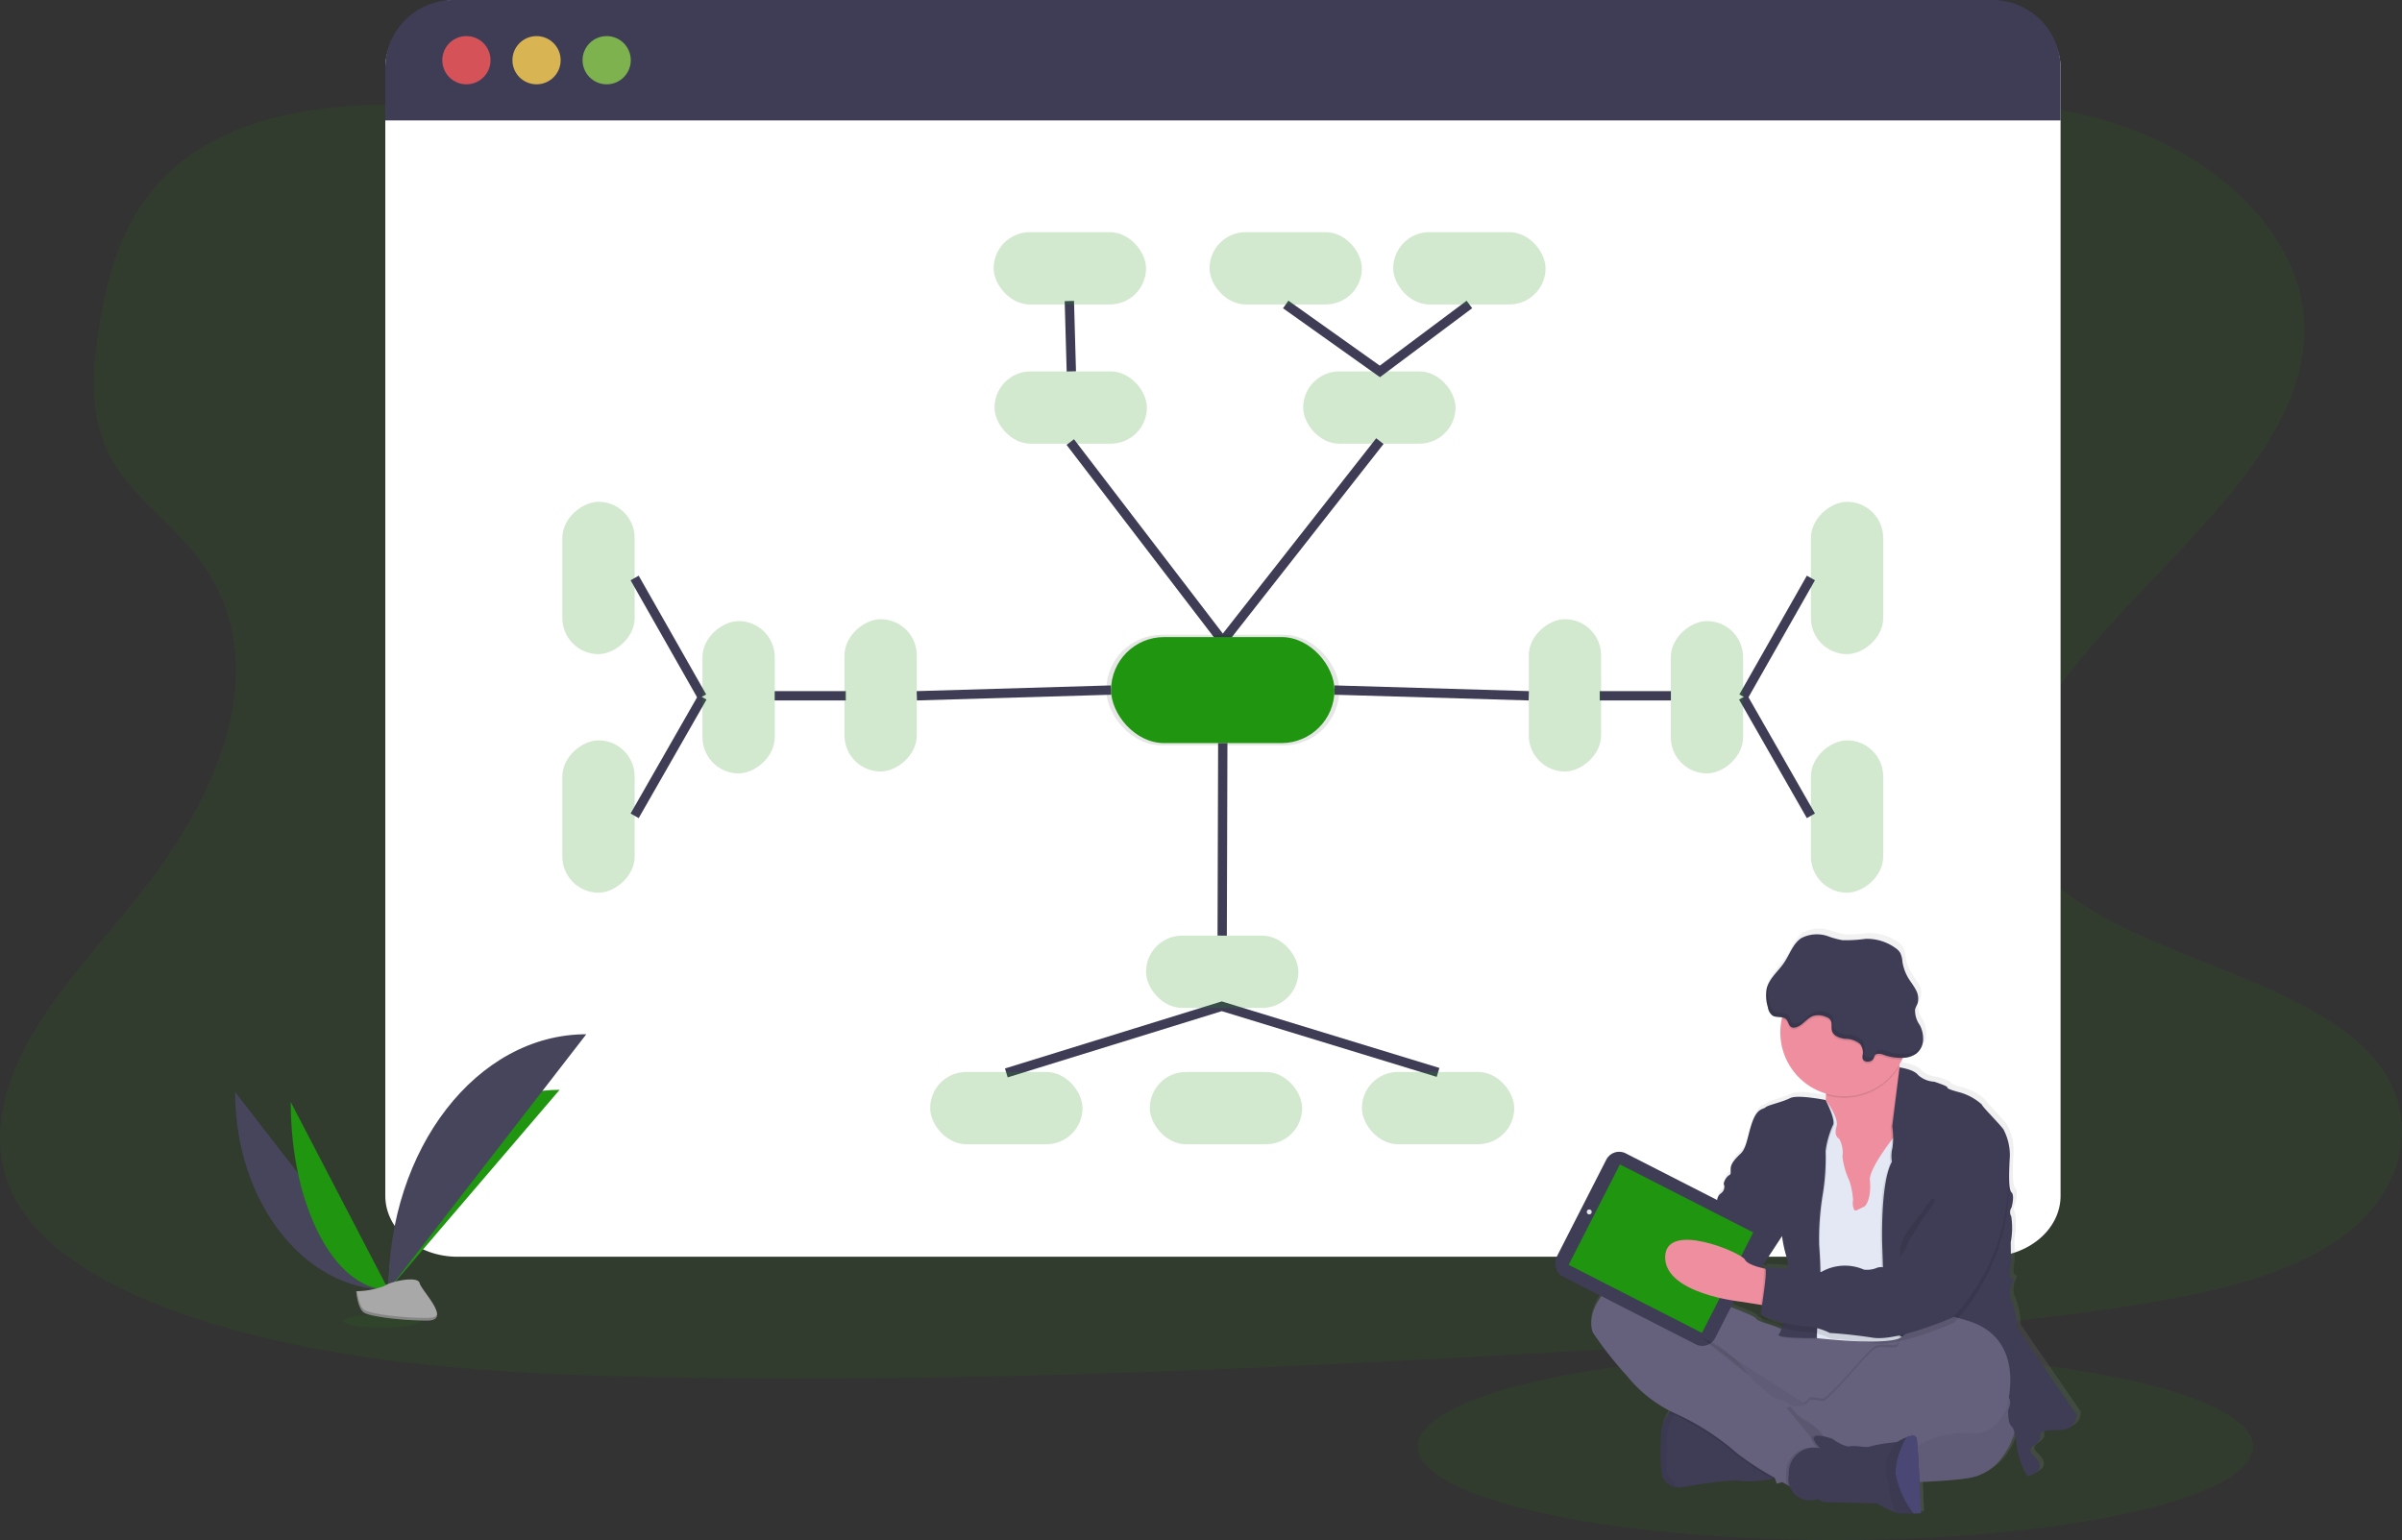 <svg xmlns="http://www.w3.org/2000/svg" xmlns:xlink="http://www.w3.org/1999/xlink" width="257.833" height="165.328" viewBox="0 0 257.833 165.328">
  <rect x="0" y="0" width="257.833" height="165.328" fill="#333333" stroke="none"/>
  <defs>
    <linearGradient id="linear-gradient" x1="0.5" y1="1" x2="0.5" gradientUnits="objectBoundingBox">
      <stop offset="0" stop-color="gray" stop-opacity="0.251"/>
      <stop offset="0.54" stop-color="gray" stop-opacity="0.122"/>
      <stop offset="1" stop-color="gray" stop-opacity="0.102"/>
    </linearGradient>
  </defs>
  <g id="undraw_mind_map_cwng" transform="translate(0.035)">
    <ellipse id="Ellipse_13" data-name="Ellipse 13" cx="44.847" cy="10.044" rx="44.847" ry="10.044" transform="translate(152.125 145.24)" fill="#1f9510" opacity="0.1"/>
    <g id="Groupe_83" data-name="Groupe 83" transform="translate(145.965 6.258)" opacity="0.1">
      <path id="Tracé_859" data-name="Tracé 859" d="M673.12,122.89c0,36.462,22.875,65.965,51.154,65.965" transform="translate(-673.12 -122.89)" fill="#1f9510"/>
    </g>
    <path id="Tracé_860" data-name="Tracé 860" d="M194.626,162.284c-16.526.126-32.4-3.609-47.587-7.771s-30.242-8.843-46.433-10.754c-10.422-1.231-22.284-1.037-30.475,3.737-7.883,4.592-10.217,12.12-11.368,19.067-.867,5.227-1.289,10.712,1.761,15.468,2.107,3.3,5.746,6.01,8.315,9.154,8.937,10.939,3.394,25.016-5.468,36.324-4.155,5.3-9.016,10.394-12.169,16s-4.48,11.936-1.352,17.425c3.1,5.438,10.17,9.343,17.773,12.018,15.447,5.4,33.451,6.47,50.981,6.811,38.807.759,77.714-1.549,116.517-3.854,14.358-.855,28.782-1.714,42.857-4.006,7.816-1.273,15.865-3.139,21.429-7.15,7.066-5.092,8.568-13.34,3.5-19.231-8.5-9.878-31.066-11.6-37.139-22.314-3.343-5.9-.367-12.7,3.971-18.434,9.329-12.3,25.308-23.358,25.694-37.05.257-9.4-7.942-18.518-20.247-22.524-12.905-4.2-30.55-2.987-39.673,5.048C226.117,158.516,209.22,162.174,194.626,162.284Z" transform="translate(-48.1 -131.911)" fill="#1f9510" opacity="0.1"/>
    <path id="Tracé_861" data-name="Tracé 861" d="M404.941,103.385v121.09c0,3.6-3.476,6.54-7.764,6.54h-164.3c-4.289,0-7.762-2.929-7.762-6.54V103.385c0-3.609,3.473-7.285,7.762-7.285l164.284.4C401.437,96.5,404.941,99.777,404.941,103.385Z" transform="translate(-183.791 -96.1)" fill="#fff"/>
    <path id="Tracé_862" data-name="Tracé 862" d="M404.941,103.423v5.606H225.11v-5.606a7.323,7.323,0,0,1,7.32-7.323H397.606A7.325,7.325,0,0,1,404.941,103.423Z" transform="translate(-183.791 -96.1)" fill="#3f3d56"/>
    <circle id="Ellipse_14" data-name="Ellipse 14" cx="2.588" cy="2.588" r="2.588" transform="translate(47.442 3.875)" fill="#fa5959" opacity="0.8"/>
    <circle id="Ellipse_15" data-name="Ellipse 15" cx="2.588" cy="2.588" r="2.588" transform="translate(54.97 3.875)" fill="#fed253" opacity="0.8"/>
    <circle id="Ellipse_16" data-name="Ellipse 16" cx="2.588" cy="2.588" r="2.588" transform="translate(62.498 3.875)" fill="#8ccf4d" opacity="0.8"/>
    <rect id="Rectangle_10" data-name="Rectangle 10" width="16.353" height="7.76" rx="3.88" transform="translate(106.719 39.872)" fill="#1f9510" opacity="0.2"/>
    <rect id="Rectangle_11" data-name="Rectangle 11" width="16.353" height="7.76" rx="3.88" transform="translate(139.85 39.872)" fill="#1f9510" opacity="0.2"/>
    <path id="Tracé_863" data-name="Tracé 863" d="M491.81,202.84l16.369,21.375,16.862-21.475" transform="translate(-376.96 -155.384)" fill="none" stroke="#3f3d56" stroke-miterlimit="10" stroke-width="1"/>
    <rect id="Rectangle_12" data-name="Rectangle 12" width="25" height="11.864" rx="5.932" transform="translate(118.718 68.147)" opacity="0.1"/>
    <rect id="Rectangle_13" data-name="Rectangle 13" width="23.984" height="11.382" rx="5.691" transform="translate(119.228 68.39)" fill="#1f9510"/>
    <line id="Ligne_1" data-name="Ligne 1" x1="0.213" y1="7.556" transform="translate(114.75 32.316)" fill="none" stroke="#3f3d56" stroke-miterlimit="10" stroke-width="1"/>
    <path id="Tracé_864" data-name="Tracé 864" d="M610.526,139.93l-9.609,7.187L590.81,139.93" transform="translate(-452.835 -107.245)" fill="none" stroke="#3f3d56" stroke-miterlimit="10" stroke-width="1"/>
    <rect id="Rectangle_14" data-name="Rectangle 14" width="16.353" height="7.76" rx="3.88" transform="translate(106.628 24.923)" fill="#1f9510" opacity="0.2"/>
    <rect id="Rectangle_15" data-name="Rectangle 15" width="16.353" height="7.76" rx="3.88" transform="translate(149.513 24.923)" fill="#1f9510" opacity="0.2"/>
    <rect id="Rectangle_16" data-name="Rectangle 16" width="16.353" height="7.76" rx="3.88" transform="translate(129.799 24.923)" fill="#1f9510" opacity="0.2"/>
    <line id="Ligne_2" data-name="Ligne 2" x1="0.063" y2="20.672" transform="translate(131.156 79.77)" fill="none" stroke="#3f3d56" stroke-miterlimit="10" stroke-width="1"/>
    <path id="Tracé_865" data-name="Tracé 865" d="M609.53,558.59Z" transform="translate(-478.418 -450.562)" fill="none" stroke="#3f3d56" stroke-miterlimit="10" stroke-width="1"/>
    <path id="Tracé_866" data-name="Tracé 866" d="M462.42,469.635l23.124-7.155,23.218,7.1" transform="translate(-354.435 -354.454)" fill="none" stroke="#3f3d56" stroke-miterlimit="10" stroke-width="1"/>
    <rect id="Rectangle_17" data-name="Rectangle 17" width="16.353" height="7.76" rx="3.88" transform="translate(122.981 100.442)" fill="#1f9510" opacity="0.2"/>
    <rect id="Rectangle_18" data-name="Rectangle 18" width="16.353" height="7.76" rx="3.88" transform="translate(202.111 53.87) rotate(90)" fill="#1f9510" opacity="0.2"/>
    <rect id="Rectangle_19" data-name="Rectangle 19" width="16.353" height="7.76" rx="3.88" transform="translate(194.351 95.831) rotate(-90)" fill="#1f9510" opacity="0.2"/>
    <rect id="Rectangle_20" data-name="Rectangle 20" width="16.353" height="7.76" rx="3.88" transform="translate(146.152 115.075)" fill="#1f9510" opacity="0.2"/>
    <rect id="Rectangle_21" data-name="Rectangle 21" width="16.353" height="7.76" rx="3.88" transform="translate(116.163 122.837) rotate(180)" fill="#1f9510" opacity="0.2"/>
    <rect id="Rectangle_22" data-name="Rectangle 22" width="16.353" height="7.76" rx="3.88" transform="translate(139.74 122.837) rotate(180)" fill="#1f9510" opacity="0.2"/>
    <line id="Ligne_3" data-name="Ligne 3" x2="7.278" y2="12.728" transform="translate(187.071 74.851)" fill="none" stroke="#3f3d56" stroke-miterlimit="10" stroke-width="1"/>
    <line id="Ligne_4" data-name="Ligne 4" x2="7.64" transform="translate(171.68 74.694)" fill="none" stroke="#3f3d56" stroke-miterlimit="10" stroke-width="1"/>
    <line id="Ligne_5" data-name="Ligne 5" x2="20.854" y2="0.614" transform="translate(143.212 74.08)" fill="none" stroke="#3f3d56" stroke-miterlimit="10" stroke-width="1"/>
    <line id="Ligne_6" data-name="Ligne 6" x1="7.243" y2="12.749" transform="translate(187.106 62.046)" fill="none" stroke="#3f3d56" stroke-miterlimit="10" stroke-width="1"/>
    <rect id="Rectangle_23" data-name="Rectangle 23" width="16.353" height="7.76" rx="3.88" transform="translate(171.825 66.47) rotate(90)" fill="#1f9510" opacity="0.2"/>
    <rect id="Rectangle_24" data-name="Rectangle 24" width="16.353" height="7.76" rx="3.88" transform="translate(187.071 66.673) rotate(90)" fill="#1f9510" opacity="0.2"/>
    <rect id="Rectangle_25" data-name="Rectangle 25" width="16.353" height="7.76" rx="3.88" transform="translate(68.088 53.868) rotate(90)" fill="#1f9510" opacity="0.2"/>
    <rect id="Rectangle_26" data-name="Rectangle 26" width="16.353" height="7.76" rx="3.88" transform="translate(60.328 95.831) rotate(-90)" fill="#1f9510" opacity="0.2"/>
    <line id="Ligne_7" data-name="Ligne 7" x1="7.281" y2="12.728" transform="translate(68.088 74.851)" fill="none" stroke="#3f3d56" stroke-miterlimit="10" stroke-width="1"/>
    <line id="Ligne_8" data-name="Ligne 8" x1="7.638" transform="translate(83.118 74.694)" fill="none" stroke="#3f3d56" stroke-miterlimit="10" stroke-width="1"/>
    <line id="Ligne_9" data-name="Ligne 9" x1="20.854" y2="0.614" transform="translate(98.374 74.08)" fill="none" stroke="#3f3d56" stroke-miterlimit="10" stroke-width="1"/>
    <line id="Ligne_10" data-name="Ligne 10" x2="7.243" y2="12.749" transform="translate(68.088 62.046)" fill="none" stroke="#3f3d56" stroke-miterlimit="10" stroke-width="1"/>
    <rect id="Rectangle_27" data-name="Rectangle 27" width="16.353" height="7.76" rx="3.88" transform="translate(98.374 66.472) rotate(90)" fill="#1f9510" opacity="0.2"/>
    <rect id="Rectangle_28" data-name="Rectangle 28" width="16.353" height="7.76" rx="3.88" transform="translate(83.128 66.673) rotate(90)" fill="#1f9510" opacity="0.2"/>
    <path id="Tracé_867" data-name="Tracé 867" d="M156.12,598c0,11.735,7.362,21.232,16.46,21.232" transform="translate(-130.915 -480.766)" fill="#46455b"/>
    <path id="Tracé_868" data-name="Tracé 868" d="M226.59,618.441c0-11.868,8.217-21.471,18.371-21.471" transform="translate(-184.925 -479.977)" fill="#1f9510"/>
    <path id="Tracé_869" data-name="Tracé 869" d="M181.66,602.55c0,11.146,4.695,20.167,10.495,20.167" transform="translate(-150.49 -484.254)" fill="#1f9510"/>
    <path id="Tracé_870" data-name="Tracé 870" d="M226.59,598.874c0-15.164,9.5-27.434,21.232-27.434" transform="translate(-184.925 -460.41)" fill="#46455b"/>
    <ellipse id="Ellipse_17" data-name="Ellipse 17" cx="4.092" cy="0.691" rx="4.092" ry="0.691" transform="translate(36.858 141.136)" fill="#1f9510" opacity="0.1"/>
    <path id="Tracé_871" data-name="Tracé 871" d="M211.77,685.392a8.563,8.563,0,0,0,3.037-.572c.7-.5,3.59-1.1,3.765-.3s3.5,4,.871,4.018-6.124-.411-6.825-.839S211.77,685.392,211.77,685.392Z" transform="translate(-173.567 -546.779)" fill="#a8a8a8"/>
    <path id="Tracé_872" data-name="Tracé 872" d="M219.492,692.391c-2.635.021-6.122-.409-6.825-.839-.535-.325-.747-1.493-.82-2.032h-.077s.147,1.883.85,2.31,4.19.86,6.825.838c.761,0,1.023-.278,1.009-.677C220.349,692.237,220.06,692.386,219.492,692.391Z" transform="translate(-173.567 -550.909)" opacity="0.2"/>
    <path id="Tracé_873" data-name="Tracé 873" d="M831.826,574.7l-6.463-9.371a8.863,8.863,0,0,0-.544-2.864c-.423-.544-.091-1.747-.091-1.747s.453-.663.061-.722-.061-1.537-.061-1.537l-.03-2.352a8.258,8.258,0,0,0,.061-2.8.892.892,0,0,1,.03-.965s.362-1.3,0-1.635-.273-2.35-.182-3.945a6,6,0,0,0-.633-2.742c0-.241-2.387-2.593-2.387-2.8a5.991,5.991,0,0,0-2.415-1.327c-.906-.243-1.359-.42-1.329-.542s-1.42-.6-1.42-.6a2.849,2.849,0,0,1-1.752-.722c-.483-.633-1.962-.818-2-.822a.825.825,0,0,0-.028-.126l-.028-.136c.114-.192.22-.388.315-.591l.084-.185a2.569,2.569,0,0,0,1.486-.467,2.032,2.032,0,0,0,.724-1.446,3.176,3.176,0,0,0-.353-1.6,2.722,2.722,0,0,1-.521-1.694c.058-.255.21-.467.29-.726a1.912,1.912,0,0,0-.217-1.427c-.234-.437-.547-.822-.8-1.247a4.843,4.843,0,0,1-.638-1.761,2.775,2.775,0,0,0-.234-.96,1.777,1.777,0,0,0-.53-.535,5.291,5.291,0,0,0-3.247-.984,15.768,15.768,0,0,1-2.457.15,9.1,9.1,0,0,1-1.437-.376,3.71,3.71,0,0,0-3.062.156c-.881.579-1.233,1.719-1.831,2.611a20.747,20.747,0,0,0-1.705,2.287.076.076,0,0,1,.012-.049,2.887,2.887,0,0,0-.234.61,4.332,4.332,0,0,0,.133,2,1.409,1.409,0,0,0,.488.892,2.77,2.77,0,0,0,1.056.208c-.014.058-.028.115-.04.173a6.891,6.891,0,0,0,4.788,8.047v.182a4.6,4.6,0,0,1-.033.519h0s-3.037-.624-3.852-.2-2.418.755-2.658,1-.846.061-1.39,1.476-.6,2.864-1.3,3.525-1.056,1.117-1.086,1.6.089.6-.182.754-.663.783-.544,1.023a.857.857,0,0,1-.332.9,1.007,1.007,0,0,0-.423.9s-.182.663-.605.813-.7,1.147-.7,1.147l-1.369,1.574-2.717-3a1.145,1.145,0,0,0-1.614-.082l-1.31,1.215a2.625,2.625,0,0,0-1.334.794,3.5,3.5,0,0,0-.7,1.028l-.729.659a1.122,1.122,0,0,0-.376.8,1.133,1.133,0,0,0,.189,1.243l1.738,1.925v.016a3.036,3.036,0,0,0-1.682.684c-2.6,2.289-2.628,4.4-2.235,5.372a39.4,39.4,0,0,0,3.684,4.672,14.723,14.723,0,0,0,4.672,3.81h0l-.019.021c-.056.058-.11.121-.163.189l-.044.058-.042.058-.049.072-.037.058-.054.086a.46.46,0,0,1-.033.058c-.021.037-.042.077-.061.117l-.021.04c-.026.051-.049.107-.075.164a.27.27,0,0,0-.023.061c-.007.019-.033.079-.047.122l-.028.077c-.014.037-.026.077-.04.117s-.016.056-.026.086l-.035.131-.021.082c-.019.07-.033.143-.049.217l-.014.086a1.333,1.333,0,0,1-.026.154c-.007.054-.012.072-.016.11a.623.623,0,0,1-.019.149c-.019.051,0,.077-.012.114a.849.849,0,0,0,0,.173v.105a2.505,2.505,0,0,1-.012.292,16.72,16.72,0,0,0,.145,4.036,1.956,1.956,0,0,0,1.6,1.2,2.083,2.083,0,0,0,.516-.028c1.57-.271,5.256-.9,6.554-.661a11.2,11.2,0,0,0,3.254-.264l.273-.054.187.6.6-.164.507.292.32.185c.6,2.02,3.015,1.331,3.015,1.331l.575.332,5.839.15a11.806,11.806,0,0,0,2.065.993,2.078,2.078,0,0,0,.292.063,13.427,13.427,0,0,0,1.623.03c.448,0,.794-.03.794-.03s-.061-1.581-.145-3.354a48.357,48.357,0,0,0,5.4-.441c3.1-.547,4.394-3.387,4.872-4.9a14.159,14.159,0,0,1,.3,1.869,13.7,13.7,0,0,0,.483,1.635,5.522,5.522,0,0,0,.666,1.205c2.3-.782.906-1.957.423-2.469s.332-.934.332-.934.635-.423.575-.815-.091-.813,1.962-.783S831.826,574.7,831.826,574.7Zm-31.893-19.24a13.941,13.941,0,0,0,.572,2.516,3.355,3.355,0,0,1,.068.993c-1.217-.1-2.485-.149-2.485-.149a.29.29,0,0,1,.065.156l-.192-.044c-.089-.021-.182-.042-.278-.068l2.242-3.408Zm-4.438,7.066,2.1.334.178.028a7.085,7.085,0,0,0-.11,1c0,.03.047.068.114.112a2.723,2.723,0,0,0-.04.5,5.764,5.764,0,0,0,2.149.827c-.016.061-.033.117-.047.173h0c-1-.526-2.569-.771-2.752-1.168s-5.515-2.249-5.515-2.249-.2-.105-.533-.266l1.4.266.388-.04a21.014,21.014,0,0,0,2.658.49Z" transform="translate(-608.499 -423.158)" fill="url(#linear-gradient)"/>
    <path id="Tracé_874" data-name="Tracé 874" d="M850.035,713.359s-.838,5.057-5.09,5.807-18.439.6-18.439.6-8.112-1.168-11.046-8.021-4.819-9.577-2.305-9.7,16.075,4.581,16.853,4.641S850.783,696.266,850.035,713.359Z" transform="translate(-633.582 -560.505)" fill="#65617d"/>
    <path id="Tracé_875" data-name="Tracé 875" d="M850.035,713.359s-.838,5.057-5.09,5.807-18.439.6-18.439.6-8.112-1.168-11.046-8.021-4.819-9.577-2.305-9.7,16.075,4.581,16.853,4.641S850.783,696.266,850.035,713.359Z" transform="translate(-633.582 -560.505)" opacity="0.05"/>
    <path id="Tracé_876" data-name="Tracé 876" d="M811.5,749.452a1.943,1.943,0,0,0,1.588,1.2,2.047,2.047,0,0,0,.512-.028c1.558-.271,5.209-.9,6.5-.659a11.174,11.174,0,0,0,3.228-.262c.677-.128,1.168-.247,1.168-.247s-1.2-3.971-1.348-4.1-5.386-3.27-5.386-3.27l-4.155-.29h0a2.193,2.193,0,0,0-1.4.827,4.439,4.439,0,0,0-.839,2.826A16.043,16.043,0,0,0,811.5,749.452Z" transform="translate(-633.093 -590.97)" fill="#3f3d56"/>
    <path id="Tracé_877" data-name="Tracé 877" d="M811.5,749.482a1.943,1.943,0,0,0,1.588,1.2,17.308,17.308,0,0,1-1.126-1.635l.021-2.9a5.113,5.113,0,0,1,1.635-4.309H813.6s-2.184.149-2.245,3.653A16.492,16.492,0,0,0,811.5,749.482Z" transform="translate(-633.09 -591.001)" opacity="0.05"/>
    <path id="Tracé_878" data-name="Tracé 878" d="M881.091,717.614l3.861-3.022,6.073-5.987s-.656-.033-1.647-.075c-.234.156-.934.649-.962,1.25-.028.733-1.635.051-2.481.467s-4.928,5.671-5.648,5.634-1.287-.364-1.586.145l-.021.033Z" transform="translate(-684.7 -565.479)" opacity="0.1"/>
    <path id="Tracé_879" data-name="Tracé 879" d="M815,742.615c.138.065.278.131.418.192a26.46,26.46,0,0,1,6.825,4.37,28.428,28.428,0,0,0,3.887,2.523c.677-.128,1.168-.247,1.168-.247s-1.2-3.971-1.348-4.1-5.386-3.27-5.386-3.27l-4.162-.29h0A2.193,2.193,0,0,0,815,742.615Z" transform="translate(-635.894 -590.97)" opacity="0.1"/>
    <path id="Tracé_880" data-name="Tracé 880" d="M779.5,688.725a40.032,40.032,0,0,0,3.653,4.639,14.3,14.3,0,0,0,5,3.952,26.5,26.5,0,0,1,6.825,4.37,31.311,31.311,0,0,0,4.158,2.684l.369.215.817.467.432.25s1-.806,2-1.616,1.964-1.6,1.981-1.635c.028-.089.418-1.107.327-1.168-.047-.03-.252-.446-.628-.934a4.262,4.262,0,0,0-1.525-1.261,4.327,4.327,0,0,1-1.976-2.06s-.131-.093-.329-.22a3.99,3.99,0,0,0-1.348-.6c-.659-.082-1.885-1.43-1.885-1.43a3.7,3.7,0,0,1-1.168-1.226c-.329-.687-4.957-3.845-5.386-4.141l11.254,7.229,2.693,1.731,3.863-3.022,6.073-5.987s-.818-.04-2-.091c-2.955-.129-8.2-.329-8.862-.18a5.011,5.011,0,0,1-1.635.107,5.779,5.779,0,0,1-2.483-.453c-.988-.521-2.546-.766-2.726-1.151s-5.477-2.245-5.477-2.245-7.213-3.831-9.789-1.556S779.112,687.767,779.5,688.725Z" transform="translate(-608.548 -545.659)" fill="#65617d"/>
    <path id="Tracé_881" data-name="Tracé 881" d="M879.67,585.442l.934,3.081,1.2,6.947,4.4.3,1.275-2.1,1.271-2.1s.792-2.8,1.362-5.522c.5-2.4.831-4.732.285-4.985-.486-.234-.806-1.035-1.014-1.9-.026-.107-.051-.217-.072-.325a17.267,17.267,0,0,1-.292-2.233s-9.219-.479-7.942,3.324a6.029,6.029,0,0,1,.348,2.02,5.038,5.038,0,0,1-.033.514A4.31,4.31,0,0,1,879.67,585.442Z" transform="translate(-685.459 -464.347)" fill="#ee8e9e"/>
    <path id="Tracé_882" data-name="Tracé 882" d="M871.46,604.165l.332,5.237.747,4.461.839,2.065.747,11.3s7.218.834,8.974-.014a.776.776,0,0,0,.318-.25c2.119-3.2,1.425-12.473,1.425-12.473l.808-5.987-.54-3.107-1.3-.14-1-.105s-.234.278-.554.7c-.887,1.168-2.52,3.476-2.41,4.438.149,1.317-.18,2.663-.7,2.873s-.934.57-1.016.21a1.694,1.694,0,0,1-.091-.958,7.913,7.913,0,0,0-.39-2.067,8.627,8.627,0,0,1-.747-2.6,3.046,3.046,0,0,0-.33-1.885c-.24-.21-.567-.418-.3-1.376s-1.18-2.815-1.18-2.815Z" transform="translate(-679.167 -483.579)" fill="#e3e8f4"/>
    <path id="Tracé_883" data-name="Tracé 883" d="M912.242,606.226l.3,8.951,1.728.958a.8.8,0,0,0,.318-.248c2.119-3.2,1.425-12.475,1.425-12.475l.808-5.987-.54-3.107-1.3-.14c.5-2.4.832-4.732.285-4.985-.486-.234-.806-1.035-1.014-1.9h0l-.934,6.332s.077.572.105,1.168a3.325,3.325,0,0,1-.075,1.114,3.719,3.719,0,0,0-.061,1.5,12.029,12.029,0,0,0-.934,4.412C912.176,604.07,912.242,606.226,912.242,606.226Z" transform="translate(-710.413 -472.558)" opacity="0.1"/>
    <path id="Tracé_884" data-name="Tracé 884" d="M914.825,586.68s1.509.187,1.988.817a2.806,2.806,0,0,0,1.735.717s1.437.467,1.4.6.418.3,1.315.54a5.907,5.907,0,0,1,2.4,1.317c0,.21,2.376,2.544,2.376,2.784a5.95,5.95,0,0,1,.628,2.723c-.091,1.586-.18,3.592.18,3.922s0,1.616,0,1.616a.883.883,0,0,0-.03.958,8.225,8.225,0,0,1-.058,2.784l.028,2.336s-.329,1.467.061,1.528-.061.719-.061.719-.329,1.2.091,1.736a8.769,8.769,0,0,1,.54,2.843l6.4,9.311s.091,1.705-1.946,1.677-2.006.388-1.946.778-.568.808-.568.808-.808.418-.329.934,1.855,1.677-.42,2.455a5.546,5.546,0,0,1-.659-1.2,13.529,13.529,0,0,1-.479-1.616s-.21-2.275-.628-2.569-.36-1.736-.36-1.736.6-1.168-.233-1.647S913.26,614.6,913.26,614.6l-.3-8.962s-.21-6.615,1.046-8.832a3.718,3.718,0,0,1,.061-1.5,7.731,7.731,0,0,0-.03-2.275Z" transform="translate(-710.96 -472.091)" fill="#3f3d56"/>
    <path id="Tracé_885" data-name="Tracé 885" d="M851.551,600.922s-3.011-.621-3.819-.2-2.394.747-2.635.988-.836.058-1.376,1.467-.6,2.843-1.287,3.5-1.049,1.107-1.079,1.586.091.6-.178.75-.659.778-.539,1.016,6.225,5.508,6.225,5.508a14.487,14.487,0,0,0,.57,2.516c.269.509-.3,7.512-.9,7.993s4.041.434,4.041.434.208-4.6.388-4.835a47.512,47.512,0,0,0-.119-5.139,29.207,29.207,0,0,1,.36-5.3,24.122,24.122,0,0,0,.346-4.789,9.912,9.912,0,0,1,.761-2.726C852.73,603.181,851.551,600.922,851.551,600.922Z" transform="translate(-655.527 -482.74)" opacity="0.1"/>
    <path id="Tracé_886" data-name="Tracé 886" d="M851.151,600.535s-3.009-.619-3.817-.2-2.387.745-2.625.979-.839.061-1.378,1.467-.6,2.845-1.287,3.5-1.046,1.107-1.077,1.586.089.6-.18.747-.659.778-.54,1.018,6.232,5.517,6.232,5.517a14.245,14.245,0,0,0,.57,2.513c.271.509-.3,7.514-.9,7.993s4.041.434,4.041.434.21-4.594.39-4.835a47.5,47.5,0,0,0-.122-5.139,29.433,29.433,0,0,1,.36-5.3,24.138,24.138,0,0,0,.332-4.8,9.877,9.877,0,0,1,.761-2.724C852.331,602.784,851.151,600.535,851.151,600.535Z" transform="translate(-655.228 -482.444)" fill="#3f3d56"/>
    <path id="Tracé_887" data-name="Tracé 887" d="M885.286,579.85a6.033,6.033,0,0,1,.348,2.02,6.858,6.858,0,0,0,7.876-3.111,17.258,17.258,0,0,1-.292-2.233S884,576.048,885.286,579.85Z" transform="translate(-689.668 -464.294)" opacity="0.1"/>
    <path id="Tracé_888" data-name="Tracé 888" d="M866.21,548.069a6.856,6.856,0,1,0,.15-1.425,6.856,6.856,0,0,0-.15,1.425Z" transform="translate(-675.143 -437.243)" fill="#ee8e9e"/>
    <path id="Tracé_889" data-name="Tracé 889" d="M827.665,638.49,826.03,639a.848.848,0,0,1-.329.9,1,1,0,0,0-.418.9s-.18.659-.6.808-.689,1.138-.689,1.138l-1.378,1.586s-.507.418-.418.628-.54.269-.54.269l.313,5.33,2.845.537,1.766-.18,1.437-.537,1.257-.75.57-1.467,2.513-3.831Z" transform="translate(-640.999 -511.799)" fill="#3f3d56"/>
    <path id="Tracé_890" data-name="Tracé 890" d="M799.33,658.4s-3.653-5.27-6.377-2.425,1.107,7.454,2.006,7.3,5.178-.39,5.178-.39Z" transform="translate(-618.26 -524.553)" fill="#ee8e9e"/>
    <rect id="Rectangle_29" data-name="Rectangle 29" width="19.114" height="14.842" rx="1.54" transform="translate(173.091 123.111) rotate(27.04)" fill="#3f3d56"/>
    <rect id="Rectangle_30" data-name="Rectangle 30" width="16.066" height="12.106" transform="translate(173.85 125.002) rotate(27.04)" fill="#1f9510"/>
    <circle id="Ellipse_18" data-name="Ellipse 18" cx="0.264" cy="0.264" r="0.264" transform="translate(170.293 129.84)" fill="#e6e8ec"/>
    <circle id="Ellipse_19" data-name="Ellipse 19" cx="0.434" cy="0.434" r="0.434" transform="translate(185.611 137.604)" fill="#e6e8ec"/>
    <path id="Tracé_891" data-name="Tracé 891" d="M813.28,667.77c-.028,3.952,8.143,4.788,8.143,4.788l2.088.332.934.149.39-3.863s-.427-.063-.962-.187c-.792-.185-1.817-.5-2.032-.951C821.483,667.291,813.31,663.817,813.28,667.77Z" transform="translate(-634.576 -532.817)" fill="#ee8e9e"/>
    <path id="Tracé_892" data-name="Tracé 892" d="M866.85,546.7a.8.8,0,0,1,.5.234c.233.245.233.68.544.829a.6.6,0,0,0,.357.042c.8-.112,1.257-1.011,2.021-1.259a2.025,2.025,0,0,1,1.338.117.975.975,0,0,1,.444.283c.257.332.077.82.2,1.219.163.556.827.778,1.4.85a2.454,2.454,0,0,1,1.607.547,1.465,1.465,0,0,1,.285,1.168.913.913,0,0,0,0,.427c.159.451.934.383,1.138.028.149-.257.105-.467.453-.542a1.477,1.477,0,0,1,.734.126,5.39,5.39,0,0,0,1.894.29,6.856,6.856,0,1,0-12.91-4.34Z" transform="translate(-675.633 -437.299)" opacity="0.1"/>
    <path id="Tracé_893" data-name="Tracé 893" d="M870.01,538.9a.933.933,0,0,1,0-.43,1.464,1.464,0,0,0-.285-1.168,2.491,2.491,0,0,0-1.607-.547c-.575-.079-1.238-.294-1.4-.85-.119-.4.061-.888-.2-1.217a.967.967,0,0,0-.444-.285,2.024,2.024,0,0,0-1.338-.117c-.764.248-1.224,1.147-2.02,1.259a.6.6,0,0,1-.358-.042c-.3-.15-.313-.584-.544-.829-.364-.385-1.054-.135-1.5-.423a1.387,1.387,0,0,1-.483-.885,4.314,4.314,0,0,1-.131-1.985c.259-1.114,1.254-1.869,1.89-2.829.593-.885.934-2.006,1.815-2.6a3.618,3.618,0,0,1,3.036-.154,8.861,8.861,0,0,0,1.423.371,15.557,15.557,0,0,0,2.436-.147,5.247,5.247,0,0,1,3.216.976,1.787,1.787,0,0,1,.526.533,2.685,2.685,0,0,1,.234.953,4.863,4.863,0,0,0,.633,1.752c.25.42.568.8.794,1.238a1.911,1.911,0,0,1,.215,1.418c-.077.245-.234.467-.287.722a2.7,2.7,0,0,0,.516,1.682,3.165,3.165,0,0,1,.35,1.6,2.011,2.011,0,0,1-.719,1.434,2.569,2.569,0,0,1-1.516.467,5.374,5.374,0,0,1-1.932-.3,1.476,1.476,0,0,0-.733-.126c-.348.07-.3.285-.453.542C870.944,539.278,870.169,539.346,870.01,538.9Z" transform="translate(-670.101 -425.235)" fill="#3f3d56"/>
    <path id="Tracé_894" data-name="Tracé 894" d="M879.383,718.33l3.863-3.022,6.073-5.987s-.818-.04-2-.091a1.315,1.315,0,0,0-.425.818c-.028.731-1.635.051-2.481.467s-4.935,5.669-5.655,5.636-1.287-.364-1.586.145l-.021.033a.859.859,0,0,1-.467.271Z" transform="translate(-683.167 -566.015)" opacity="0.1"/>
    <path id="Tracé_895" data-name="Tracé 895" d="M854.93,711.335l1.941,6.195.3.972.934-.252,2.037-.561,9.072-2.492a7.852,7.852,0,0,0,3.27-.871,9.914,9.914,0,0,1,5.638-1.229c1.2.112,2.532-.4,3.639-2.45,0,0,2.513-7.423-3.833-9.549s-6.648,1.13-6.648,1.13l-.086.054c-.234.157-.934.649-.962,1.25-.028.733-1.635.051-2.481.467s-4.952,5.671-5.671,5.634-1.287-.364-1.586.145l-.021.033c-.222.306-.89.376-1.329.39h-.416l-.056.016-.467.138Z" transform="translate(-666.498 -559.23)" fill="#65617d"/>
    <path id="Tracé_896" data-name="Tracé 896" d="M857.08,682.981l.934.15.39-3.863s-.428-.063-.962-.187A19.9,19.9,0,0,1,857.08,682.981Z" transform="translate(-668.145 -542.908)" opacity="0.1"/>
    <path id="Tracé_897" data-name="Tracé 897" d="M882.022,618.228s2.784-.808,2.1,7.1a22.031,22.031,0,0,1-5.84,12.9s-5.926,2.6-8.591,2.186a46.268,46.268,0,0,0-4.609-.509,6.776,6.776,0,0,0-2.7-.719c-1.495-.058-4.639-.988-4.7-1.287s.78-4.7.42-5.029c0,0,4.19.173,4.609.467s1.018.086,1.467,0a5.1,5.1,0,0,1,4.55-.234,2.76,2.76,0,0,0,1.287-.149,1.289,1.289,0,0,1,.934-.061,2.687,2.687,0,0,0,.652-.329c.089-.119.808,0,.808,0a.318.318,0,0,0,.448-.21,1.948,1.948,0,0,1,.418-.659s.808-4.55,2.336-6.255a.978.978,0,0,0,.329-.869C875.83,624.088,878.429,617.27,882.022,618.228Z" transform="translate(-668.61 -496.199)" opacity="0.1"/>
    <path id="Tracé_898" data-name="Tracé 898" d="M881.681,615.628s2.784-.808,2.1,7.1a22.032,22.032,0,0,1-5.84,12.9s-5.928,2.6-8.591,2.186-4.62-.509-4.62-.509a6.772,6.772,0,0,0-2.693-.719c-1.5-.058-4.639-.988-4.7-1.287s.778-4.7.418-5.029c0,0,4.19.173,4.611.467s1.018.084,1.467,0a5.1,5.1,0,0,1,4.55-.234,2.76,2.76,0,0,0,1.287-.149,1.29,1.29,0,0,1,.934-.061,2.638,2.638,0,0,0,.649-.329c.089-.119.808,0,.808,0a.318.318,0,0,0,.448-.21,2.006,2.006,0,0,1,.42-.659s.808-4.55,2.336-6.255a.972.972,0,0,0,.329-.869C875.477,621.488,878.089,614.67,881.681,615.628Z" transform="translate(-668.342 -494.206)" fill="#3f3d56"/>
    <path id="Tracé_899" data-name="Tracé 899" d="M869,742.62l3.952,4.784c.016-.014.026-.023.026-.028.03-.089.418-1.107.329-1.168a5.55,5.55,0,0,0-2.156-2.186,4.085,4.085,0,0,1-1.691-1.542Z" transform="translate(-677.281 -591.499)" opacity="0.1"/>
    <path id="Tracé_900" data-name="Tracé 900" d="M868.95,761.188l.432.25s1-.806,2-1.616,1.964-1.6,1.981-1.635c.028-.089.418-1.107.327-1.168-.047-.03-.252-.446-.628-.934-2.682-.752-.974,1.11-.748,1.194a2.73,2.73,0,0,0-3.443,2.8A4.2,4.2,0,0,0,868.95,761.188Z" transform="translate(-677.177 -601.788)" opacity="0.1"/>
    <path id="Tracé_901" data-name="Tracé 901" d="M873.189,762.717l.57.329,5.776.15a11.678,11.678,0,0,0,2.046.983,1.8,1.8,0,0,0,.29.065,13.654,13.654,0,0,0,1.609.03c.444,0,.785-.03.785-.03s-.273-7.288-.467-8.054c-.1-.367-.584-.285-1.06-.1a7.022,7.022,0,0,0-1.035.523,17.838,17.838,0,0,0-2.845.451c-.39.217-1.5-.121-2.184,0s-1.915-.81-1.915-.81c-3.354-1.107-1.467.958-1.229,1.046a2.728,2.728,0,0,0-3.441,2.8A2.309,2.309,0,0,0,873.189,762.717Z" transform="translate(-678.111 -601.804)" fill="#3f3d56"/>
    <path id="Tracé_902" data-name="Tracé 902" d="M919.131,759.9a9.752,9.752,0,0,0,1.939,4.373c.444,0,.785-.03.785-.03s-.273-7.288-.467-8.054c-.1-.367-.584-.285-1.061-.1A8.3,8.3,0,0,0,919.131,759.9Z" transform="translate(-715.7 -601.806)" fill="#565387"/>
    <path id="Tracé_903" data-name="Tracé 903" d="M919.131,759.9a9.752,9.752,0,0,0,1.939,4.373c.444,0,.785-.03.785-.03s-.273-7.288-.467-8.054c-.1-.367-.584-.285-1.061-.1A8.3,8.3,0,0,0,919.131,759.9Z" transform="translate(-715.7 -601.806)" opacity="0.1"/>
    <path id="Tracé_904" data-name="Tracé 904" d="M914.591,760.1c.4,1.455.392,3.088,1.028,4.076a1.788,1.788,0,0,0,.29.065,13.681,13.681,0,0,0,1.609.03c.444,0,.785-.03.785-.03s-.273-7.288-.467-8.054c-.1-.367-.584-.285-1.06-.1a6.992,6.992,0,0,0-1.035.523S914.082,758.234,914.591,760.1Z" transform="translate(-712.149 -601.806)" opacity="0.05"/>
    <path id="Tracé_905" data-name="Tracé 905" d="M829.58,710.55a11.969,11.969,0,0,1,5.3,4.242Z" transform="translate(-647.069 -567.027)" opacity="0.1"/>
    <g id="Groupe_84" data-name="Groupe 84" transform="translate(189.525 105.548)" opacity="0.1">
      <path id="Tracé_906" data-name="Tracé 906" d="M929.027,556.77a.1.1,0,0,1-.016.065,2.551,2.551,0,0,1-.1.25A1.88,1.88,0,0,1,929.027,556.77Z" transform="translate(-912.722 -554.714)"/>
      <path id="Tracé_907" data-name="Tracé 907" d="M859.676,548.575a2.8,2.8,0,0,1,.234-.6c-.016.051-.03.1-.044.156A4.3,4.3,0,0,0,860,550.11a1.388,1.388,0,0,0,.483.888c.446.285,1.135.037,1.5.423.234.234.234.68.544.829a.6.6,0,0,0,.357.042c.794-.112,1.257-1.011,2.02-1.259a2.025,2.025,0,0,1,1.339.117.974.974,0,0,1,.444.285c.255.329.077.818.194,1.217.166.556.829.775,1.4.85a2.47,2.47,0,0,1,1.607.547,1.464,1.464,0,0,1,.285,1.168.882.882,0,0,0,0,.427c.159.448.934.383,1.137.028.15-.257.1-.467.453-.544a1.5,1.5,0,0,1,.733.128,5.435,5.435,0,0,0,1.934.29,2.569,2.569,0,0,0,1.516-.467,1.762,1.762,0,0,0,.467-.565,1.918,1.918,0,0,1-.647,1.014,2.57,2.57,0,0,1-1.516.467,5.374,5.374,0,0,1-1.939-.308,1.476,1.476,0,0,0-.733-.126c-.348.07-.3.285-.453.542-.2.355-.979.423-1.138-.026a.937.937,0,0,1,0-.43,1.464,1.464,0,0,0-.285-1.168,2.491,2.491,0,0,0-1.607-.547c-.575-.079-1.238-.294-1.4-.85-.119-.4.061-.888-.2-1.217a.981.981,0,0,0-.444-.285,2.026,2.026,0,0,0-1.338-.117c-.764.248-1.226,1.147-2.021,1.259a.6.6,0,0,1-.357-.042c-.3-.149-.313-.584-.544-.829-.364-.385-1.053-.135-1.5-.423a1.387,1.387,0,0,1-.484-.885A4.191,4.191,0,0,1,859.676,548.575Z" transform="translate(-859.607 -547.97)"/>
    </g>
    <path id="Tracé_908" data-name="Tracé 908" d="M923.509,648.406c-.549.74-1.168,1.425-1.661,2.207a4.153,4.153,0,0,0-.726,2.614,6.878,6.878,0,0,0,1.049-1.869,27.447,27.447,0,0,1,2.014-3.036c.128-.192.955-1.3.537-1.355C924.375,646.927,923.7,648.154,923.509,648.406Z" transform="translate(-717.214 -518.295)" opacity="0.1"/>
  </g>
</svg>
